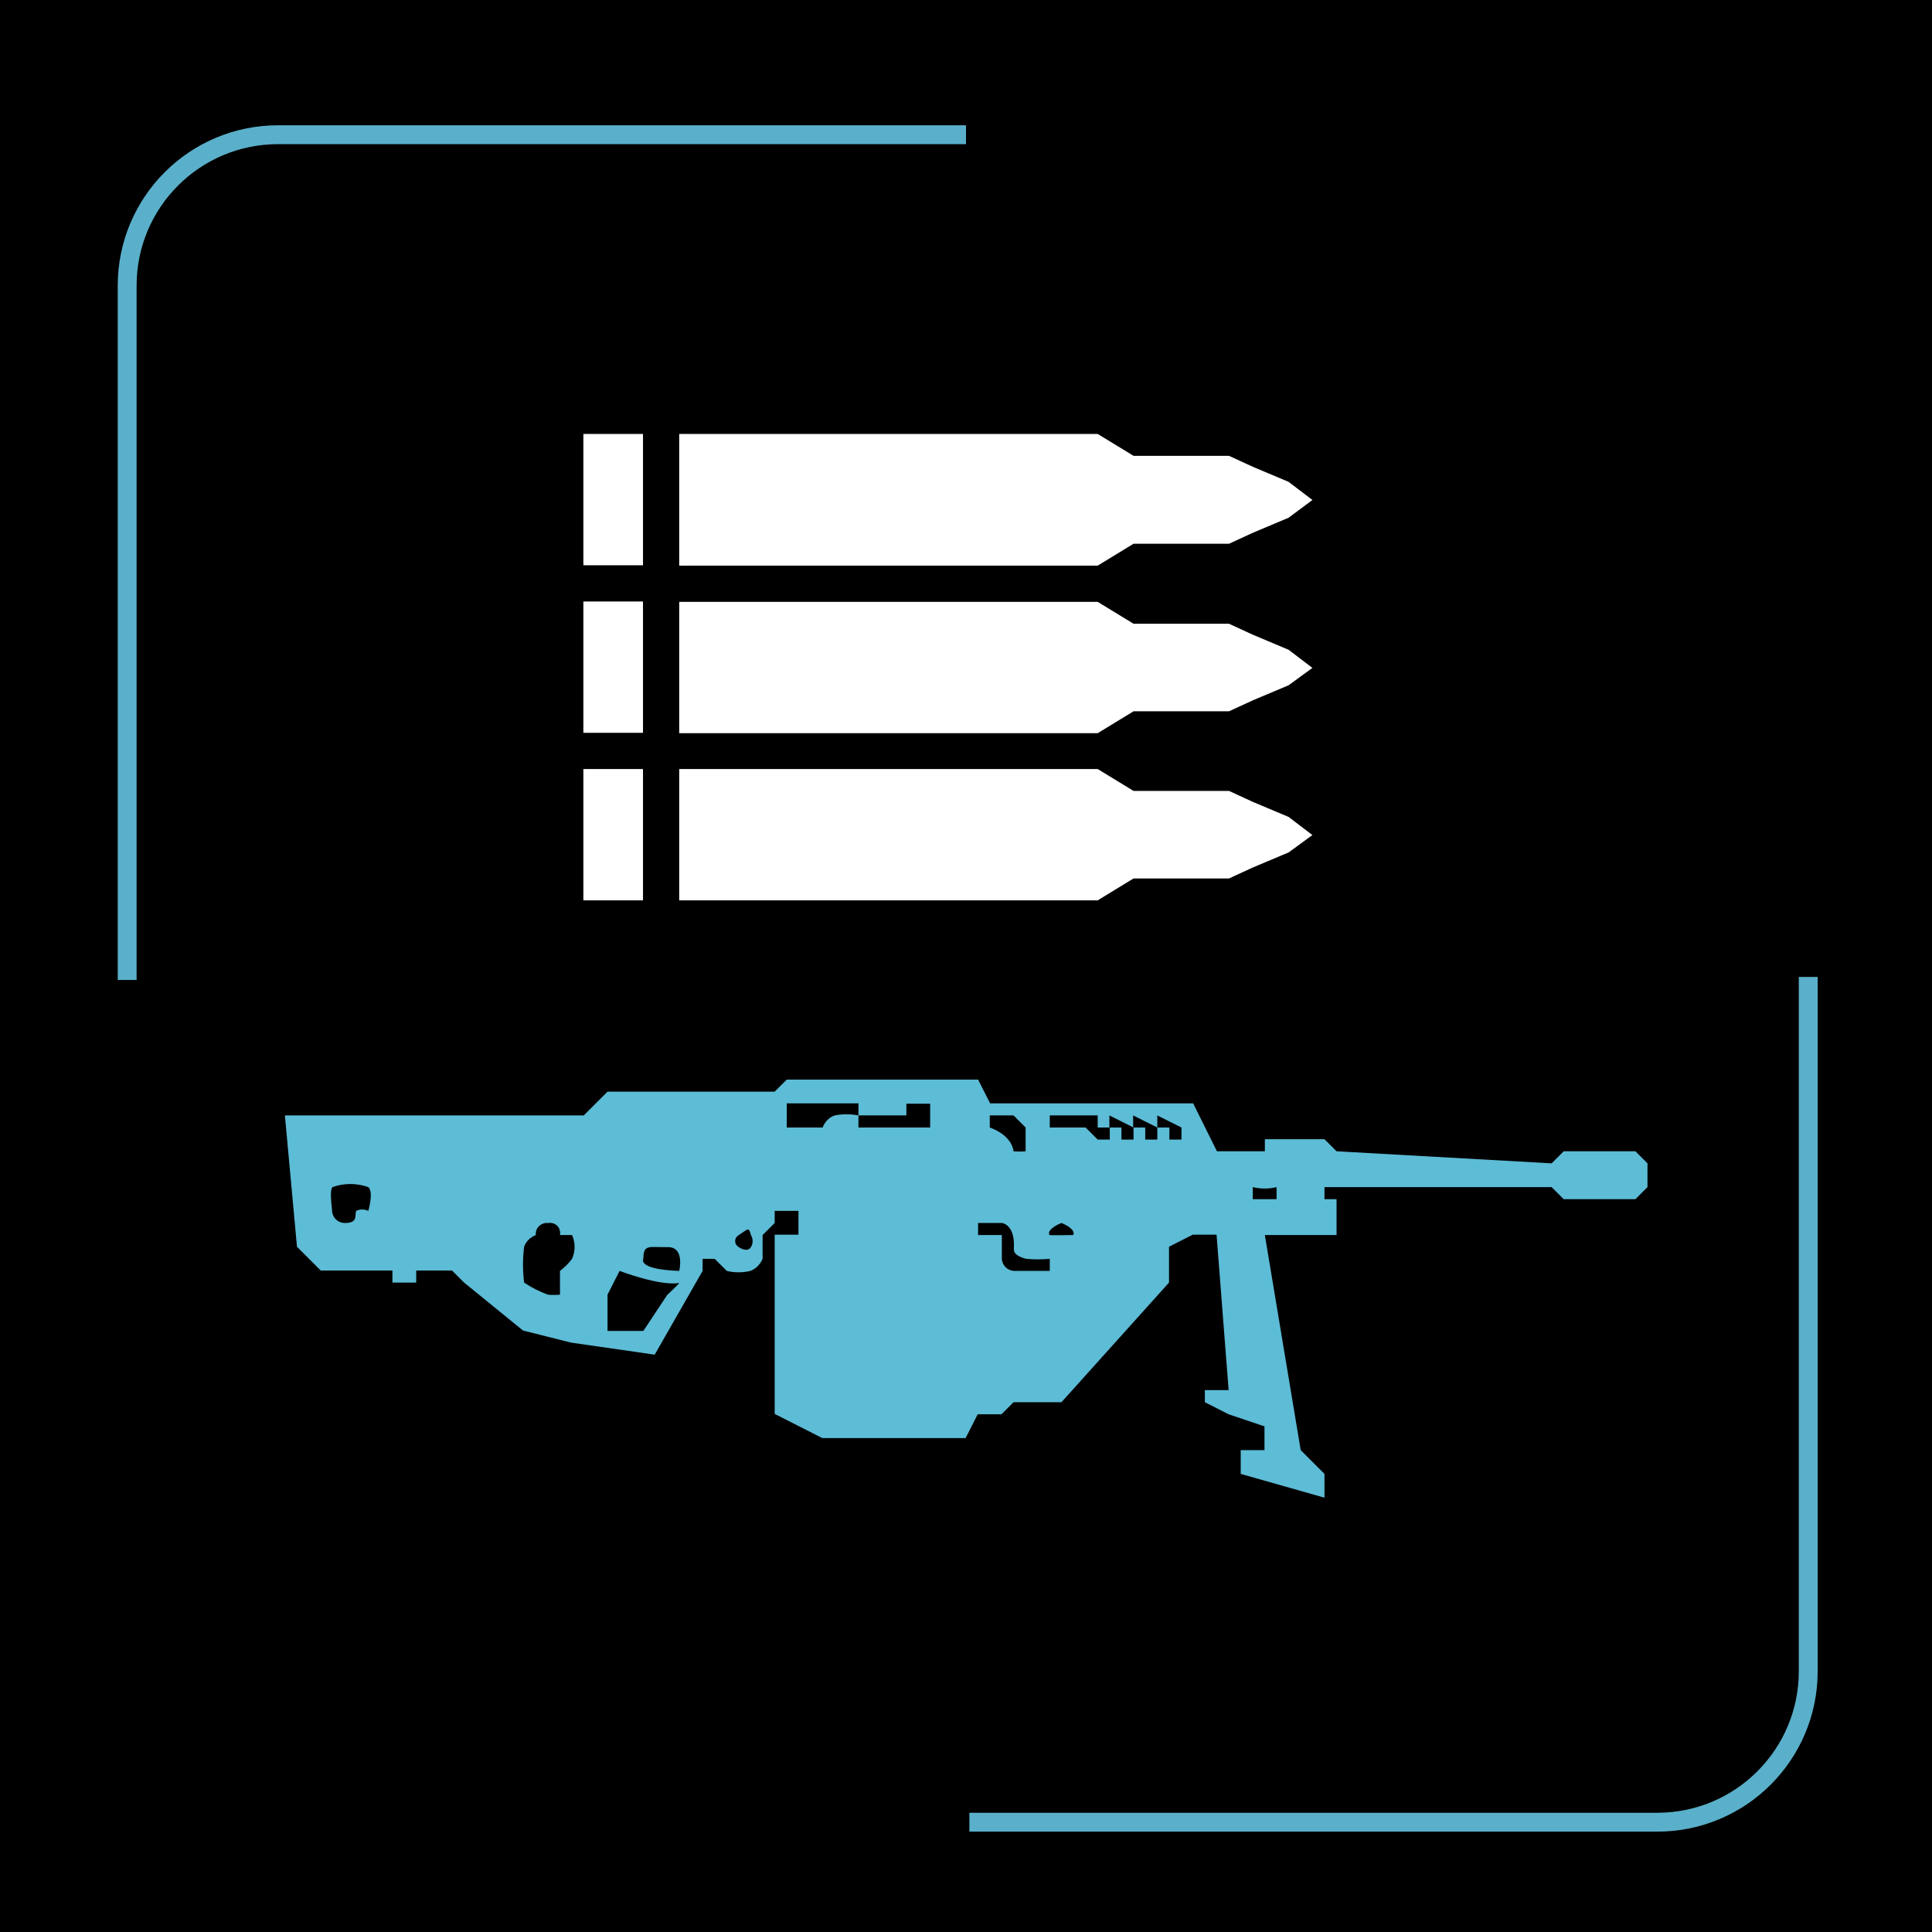 <?xml version="1.0" encoding="utf-8"?>
<!-- Generator: Adobe Illustrator 26.3.1, SVG Export Plug-In . SVG Version: 6.00 Build 0)  -->
<svg version="1.1" id="Layer_1" xmlns="http://www.w3.org/2000/svg" xmlns:xlink="http://www.w3.org/1999/xlink" x="0px" y="0px"
	 viewBox="0 0 512 512" style="enable-background:new 0 0 512 512;" xml:space="preserve">
<style type="text/css">
	.st0{fill:none;stroke:#5AB0CA;stroke-width:5;stroke-miterlimit:10;}
	.st1{fill-rule:evenodd;clip-rule:evenodd;fill:#FFFFFF;}
	.st2{fill-rule:evenodd;clip-rule:evenodd;fill:#5DBCD6;}
</style>
<rect width="512" height="512"/>
<path class="st0" d="M33.7,259.7v-184c0-22.1,17.9-40,40-40H256"/>
<path class="st0" d="M479.2,258.9v184c0,22.1-17.9,40-40,40H256.9"/>
<g>
	<path class="st1" d="M341.5,137.2l-9.5,4l-6.3,2.9h-25.3l-9.5,5.8H180V115h110.9l9.5,5.8h25.3l6.3,2.9l9.5,4l6.3,4.8L341.5,137.2z
		 M154.6,147V115h15.8v34.8h-15.8V147z M341.5,181.6l-9.5,4l-6.3,2.9h-25.3l-9.5,5.8H180v-34.8h110.9l9.5,5.8h25.3l6.3,2.9l9.5,4
		l6.3,4.8L341.5,181.6z M154.6,191.3v-31.9h15.8v34.8h-15.8V191.3z M341.5,225.9l-9.5,4l-6.3,2.9h-25.3l-9.5,5.8H180v-34.8h110.9
		l9.5,5.8h25.3l6.3,2.9l9.5,4l6.3,4.8L341.5,225.9z M154.6,235.7v-31.9h15.8v34.8h-15.8V235.7z"/>
	<path class="st2" d="M94.5,295.6h60.2l6.3-6.3h44.3l3.2-3.2h50.7l3.2,6.3h53.8l6.3,12.7h12.7v-3.2H351l3.2,3.2l57,3.2l3.2-3.2h19
		l3.2,3.2v6.3l-3.2,3.2h-19l-3.2-3.2H351v3.2h3.2v9.5h-19l9.5,57l6.3,6.3v6.3l-22.2-6.3v-6.3h6.3v-6.3l-9.5-3.2l-6.3-3.2v-3.2h6.3
		l-3.2-41.2h-6.3l-6.3,3.2v9.5l-28.5,31.7h-12.7l-3.2,3.2h-6.3l-3.2,6.3h-38l-6.3-3.2l-6.3-3.2v-47.5h6.3v-6.3h-6.3v3.2l-3.2,3.2
		v6.3c-0.6,1.4-1.7,2.6-3.2,3.2c-2.1,0.5-4.3,0.5-6.3,0l-3.2-3.2h-3.2v3.2l-12.7,22.2l-22.2-3.2l-12.7-3.2L123,339.9l-3.2-3.2h-9.5
		v3.2H104v-3.2H85l-6.3-6.3l-3.2-34.8H94.5z M88.1,314.6c3.1-1.1,6.4-1.1,9.5,0c1.5,1.3,0,6.3,0,6.3c-1-0.5-2.2-0.5-3.2,0
		c-0.5,1,0.7,3.3-3.2,3.2c-1.7-0.1-3.1-1.4-3.2-3.2C88.1,320.9,87.2,315.5,88.1,314.6z M142,327.3c-0.2-1.6,1-3,2.6-3.2
		c0.3,0,0.5,0,0.8,0c1.4-0.2,2.8,0.7,3,2.2c0.1,0.3,0,0.7,0,1h3.2c0.9,2,0.9,4.3,0,6.3c-0.9,1.2-2,2.3-3.2,3.2v6.3
		c-1.1,0.1-2.1,0.1-3.2,0c-2.2-0.8-4.4-1.9-6.3-3.2c-0.4-3.2-0.4-6.3,0-9.5C139.4,329,140.5,327.9,142,327.3z M161,352.6v-9.5
		l3.2-6.3c0,0,10.7,4.1,15.8,3.2c0.2,0-3.2,3.2-3.2,3.2l-6.3,9.5H161z M208.5,292.4h19v3.2c-2.1-0.4-4.2-0.4-6.3,0
		c-1.5,0.5-2.6,1.7-3.2,3.2h-9.5V292.4z M262.3,298.8v-3.2h6.3l3.2,3.2v6.3c-1.1,0.1-2.1,0.1-3.2,0
		C268,300.6,262.3,298.8,262.3,298.8z M278.2,295.6v3.2h9.5l3.2,3.2h3.2v-3.2h-3.2v-3.2H278.2z M300.3,295.6v3.2h3.2v3.2h3.2v-3.2
		L300.3,295.6z M294,295.6v3.2h3.2v3.2h3.2v-3.2L294,295.6z M338.4,317.8H332v-3.2c2.1,0.5,4.3,0.5,6.3,0V317.8z M259.2,324.1h6.3
		c0,0,3.4,0.3,3.2,6.3c0,0.8-0.5,2.2,3.2,3.2c2.1,0.2,4.2,0.2,6.3,0v3.2h-9.5c-1.7-0.1-3.1-1.4-3.2-3.2v-6.3h-6.3V324.1z
		 M281.3,324.1c0,0-4,1.5-3.2,3.2c0.1,0.1,6.3,0,6.3,0S285.5,325.9,281.3,324.1z M306.7,295.6v3.2h3.2v3.2h3.2v-3.2L306.7,295.6z
		 M240.2,292.4v3.2h-12.7v3.2h19v-6.3H240.2z M170.5,333.6c0,0-1.8,2.8,9.5,3.2c0,0,1.6-6.5-3.2-6.3
		C172.1,330.6,170.5,329.6,170.5,333.6z M195.8,327.3c-0.9,0.5-1.2,1.5-0.8,2.4c0.2,0.3,0.4,0.6,0.8,0.8c0,0,2.2,1.6,3.2,0
		c0.6-1,0.6-2.2,0-3.2C198.4,325,198.3,325.7,195.8,327.3z"/>
</g>
</svg>
